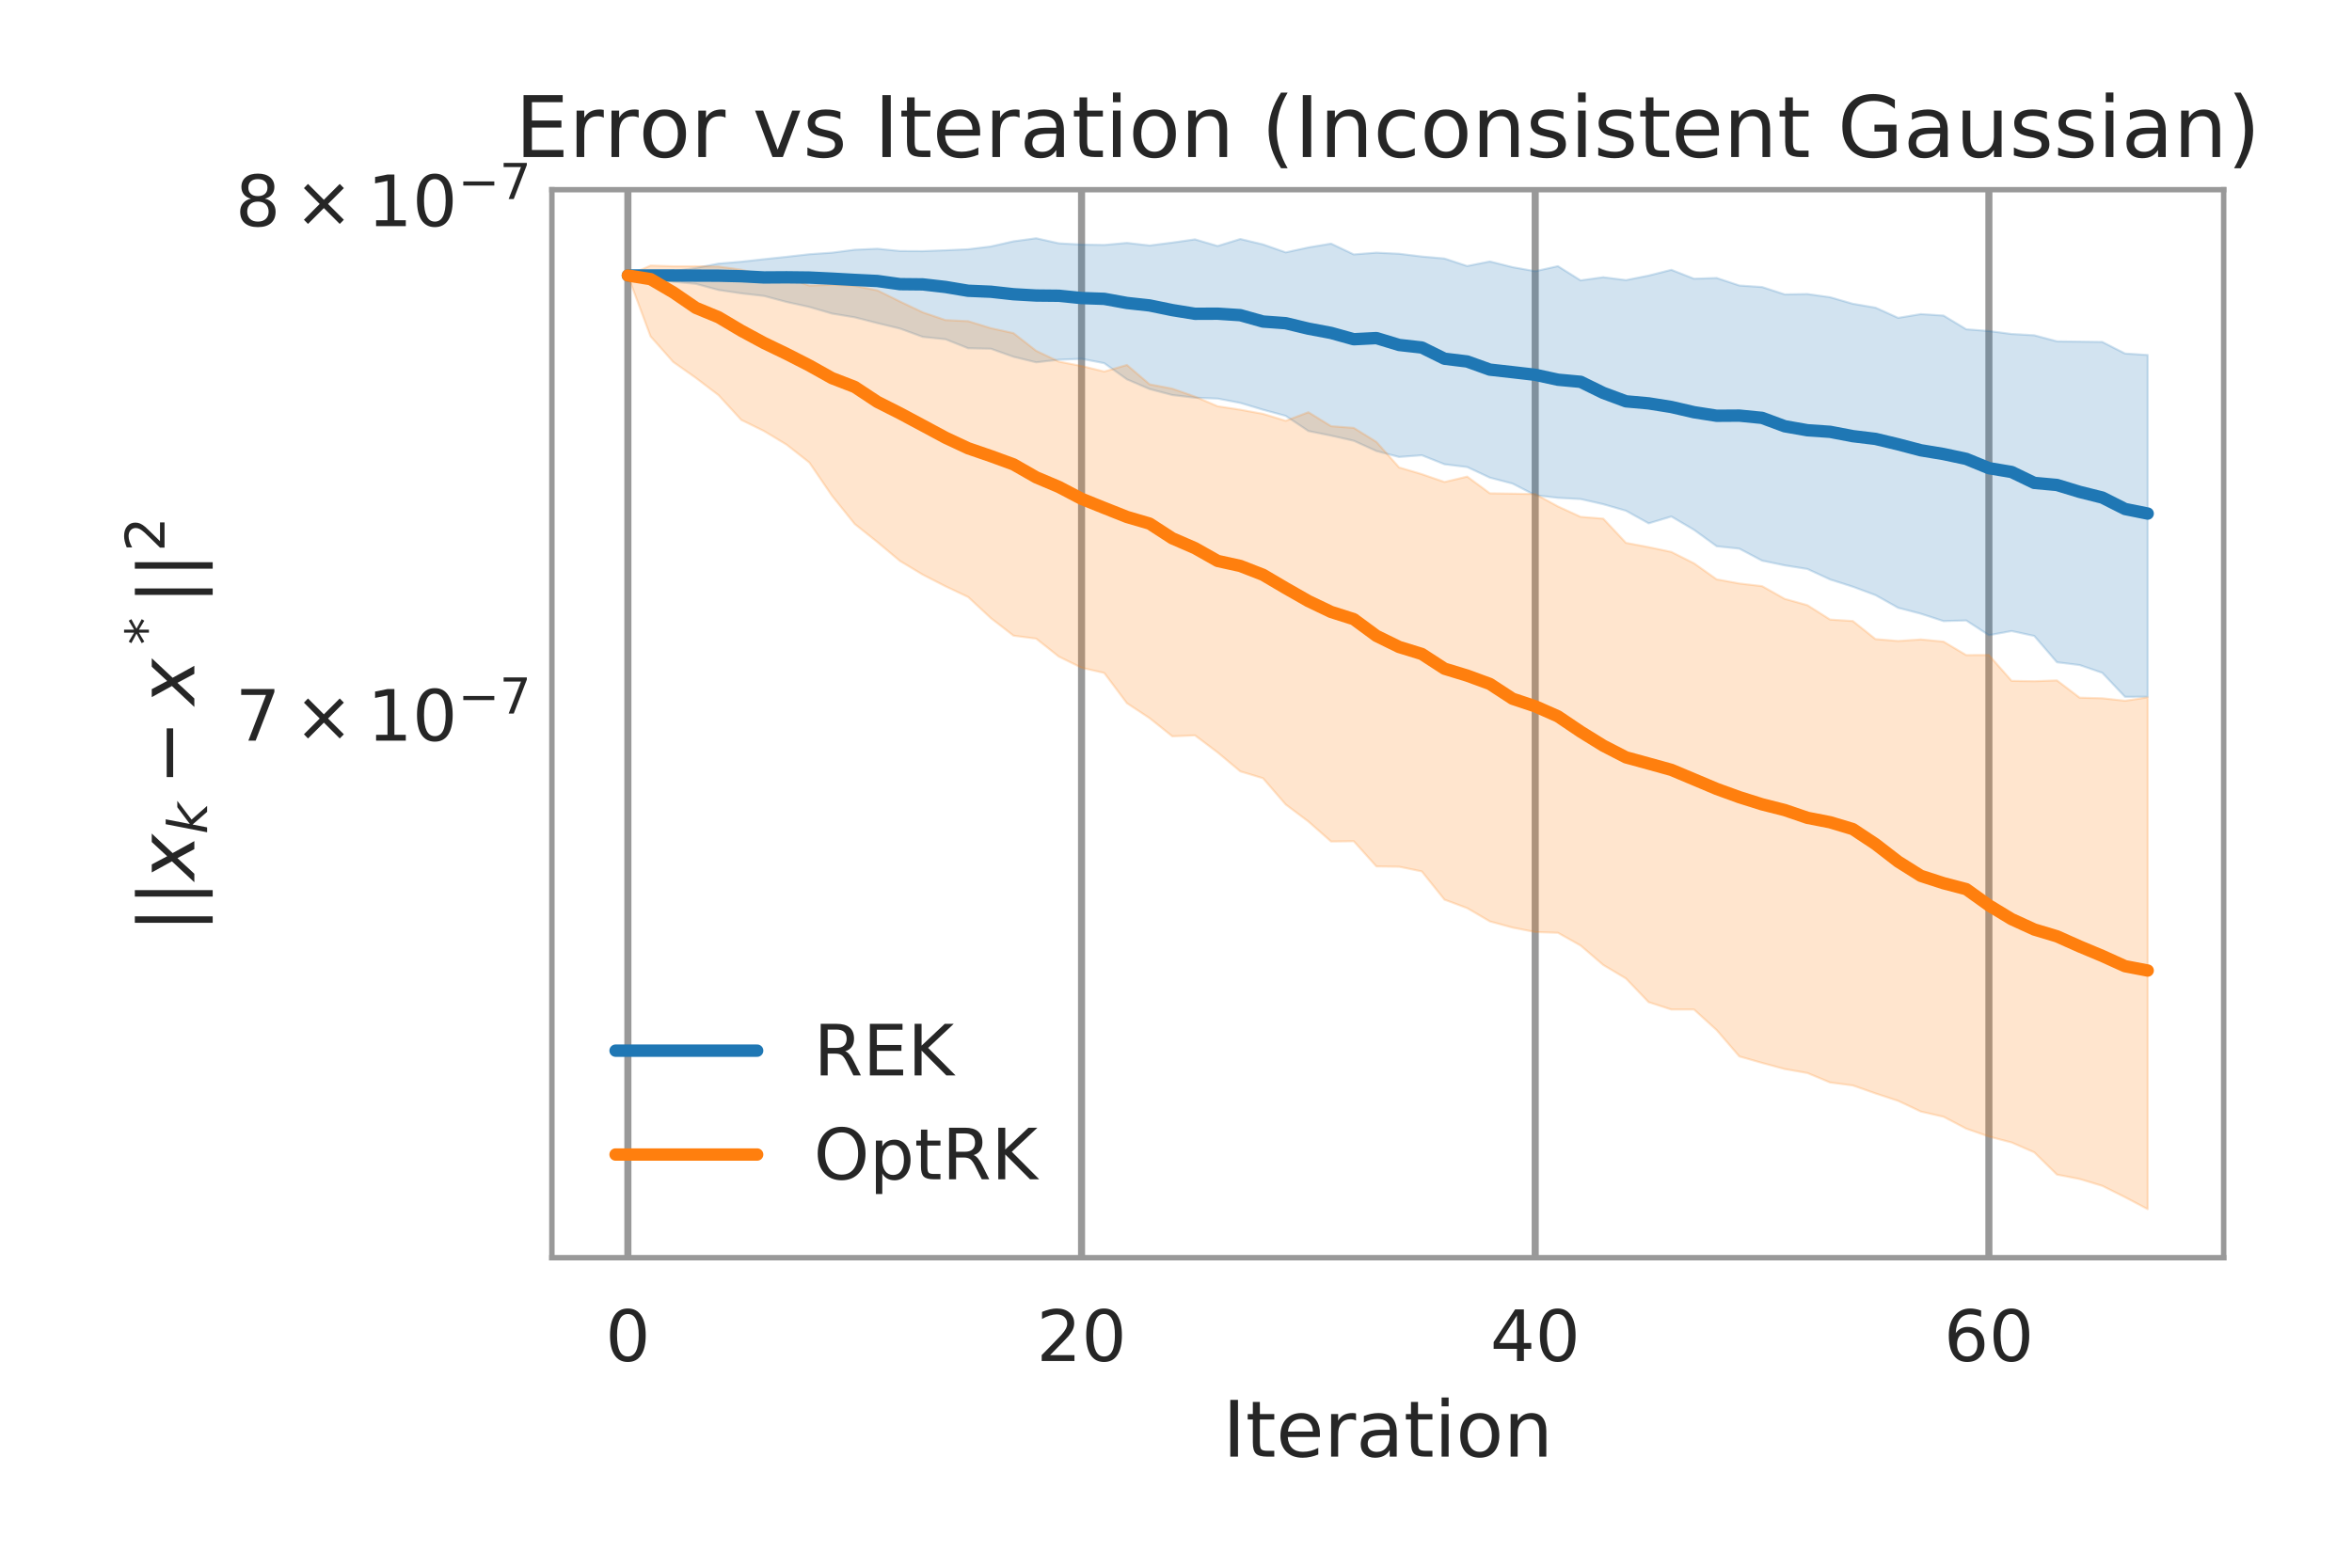 <?xml version="1.0" encoding="utf-8" standalone="no"?>
<!DOCTYPE svg PUBLIC "-//W3C//DTD SVG 1.1//EN"
  "http://www.w3.org/Graphics/SVG/1.1/DTD/svg11.dtd">
<!-- Created with matplotlib (http://matplotlib.org/) -->
<svg height="288pt" version="1.1" viewBox="0 0 432 288" width="432pt" xmlns="http://www.w3.org/2000/svg" xmlns:xlink="http://www.w3.org/1999/xlink">
 <defs>
  <style type="text/css">
*{stroke-linecap:butt;stroke-linejoin:round;}
  </style>
 </defs>
 <g id="figure_1">
  <g id="patch_1">
   <path d="M 0 288 
L 432 288 
L 432 0 
L 0 0 
z
" style="fill:none;"/>
  </g>
  <g id="axes_1">
   <g id="patch_2">
    <path d="M 101.366 231.052 
L 408.429 231.052 
L 408.429 34.848 
L 101.366 34.848 
z
" style="fill:none;"/>
   </g>
   <g id="matplotlib.axis_1">
    <g id="xtick_1">
     <g id="line2d_1">
      <path clip-path="url(#p6f4f05594f)" d="M 115.324 231.052 
L 115.324 34.848 
" style="fill:none;stroke:#999999;stroke-linecap:round;stroke-width:1.3;"/>
     </g>
     <g id="line2d_2"/>
     <g id="text_1">
      <!-- 0 -->
      <defs>
       <path d="M 31.781 66.406 
Q 24.172 66.406 20.328 58.906 
Q 16.5 51.422 16.5 36.375 
Q 16.5 21.391 20.328 13.891 
Q 24.172 6.391 31.781 6.391 
Q 39.453 6.391 43.281 13.891 
Q 47.125 21.391 47.125 36.375 
Q 47.125 51.422 43.281 58.906 
Q 39.453 66.406 31.781 66.406 
z
M 31.781 74.219 
Q 44.047 74.219 50.516 64.516 
Q 56.984 54.828 56.984 36.375 
Q 56.984 17.969 50.516 8.266 
Q 44.047 -1.422 31.781 -1.422 
Q 19.531 -1.422 13.062 8.266 
Q 6.594 17.969 6.594 36.375 
Q 6.594 54.828 13.062 64.516 
Q 19.531 74.219 31.781 74.219 
z
" id="DejaVuSans-30"/>
      </defs>
      <g style="fill:#262626;" transform="translate(111.188 250.03)scale(0.13 -0.13)">
       <use xlink:href="#DejaVuSans-30"/>
      </g>
     </g>
    </g>
    <g id="xtick_2">
     <g id="line2d_3">
      <path clip-path="url(#p6f4f05594f)" d="M 198.652 231.052 
L 198.652 34.848 
" style="fill:none;stroke:#999999;stroke-linecap:round;stroke-width:1.3;"/>
     </g>
     <g id="line2d_4"/>
     <g id="text_2">
      <!-- 20 -->
      <defs>
       <path d="M 19.188 8.297 
L 53.609 8.297 
L 53.609 0 
L 7.328 0 
L 7.328 8.297 
Q 12.938 14.109 22.625 23.891 
Q 32.328 33.688 34.812 36.531 
Q 39.547 41.844 41.422 45.531 
Q 43.312 49.219 43.312 52.781 
Q 43.312 58.594 39.234 62.25 
Q 35.156 65.922 28.609 65.922 
Q 23.969 65.922 18.812 64.312 
Q 13.672 62.703 7.812 59.422 
L 7.812 69.391 
Q 13.766 71.781 18.938 73 
Q 24.125 74.219 28.422 74.219 
Q 39.75 74.219 46.484 68.547 
Q 53.219 62.891 53.219 53.422 
Q 53.219 48.922 51.531 44.891 
Q 49.859 40.875 45.406 35.406 
Q 44.188 33.984 37.641 27.219 
Q 31.109 20.453 19.188 8.297 
z
" id="DejaVuSans-32"/>
      </defs>
      <g style="fill:#262626;" transform="translate(190.38 250.03)scale(0.13 -0.13)">
       <use xlink:href="#DejaVuSans-32"/>
       <use x="63.623" xlink:href="#DejaVuSans-30"/>
      </g>
     </g>
    </g>
    <g id="xtick_3">
     <g id="line2d_5">
      <path clip-path="url(#p6f4f05594f)" d="M 281.979 231.052 
L 281.979 34.848 
" style="fill:none;stroke:#999999;stroke-linecap:round;stroke-width:1.3;"/>
     </g>
     <g id="line2d_6"/>
     <g id="text_3">
      <!-- 40 -->
      <defs>
       <path d="M 37.797 64.312 
L 12.891 25.391 
L 37.797 25.391 
z
M 35.203 72.906 
L 47.609 72.906 
L 47.609 25.391 
L 58.016 25.391 
L 58.016 17.188 
L 47.609 17.188 
L 47.609 0 
L 37.797 0 
L 37.797 17.188 
L 4.891 17.188 
L 4.891 26.703 
z
" id="DejaVuSans-34"/>
      </defs>
      <g style="fill:#262626;" transform="translate(273.708 250.03)scale(0.13 -0.13)">
       <use xlink:href="#DejaVuSans-34"/>
       <use x="63.623" xlink:href="#DejaVuSans-30"/>
      </g>
     </g>
    </g>
    <g id="xtick_4">
     <g id="line2d_7">
      <path clip-path="url(#p6f4f05594f)" d="M 365.307 231.052 
L 365.307 34.848 
" style="fill:none;stroke:#999999;stroke-linecap:round;stroke-width:1.3;"/>
     </g>
     <g id="line2d_8"/>
     <g id="text_4">
      <!-- 60 -->
      <defs>
       <path d="M 33.016 40.375 
Q 26.375 40.375 22.484 35.828 
Q 18.609 31.297 18.609 23.391 
Q 18.609 15.531 22.484 10.953 
Q 26.375 6.391 33.016 6.391 
Q 39.656 6.391 43.531 10.953 
Q 47.406 15.531 47.406 23.391 
Q 47.406 31.297 43.531 35.828 
Q 39.656 40.375 33.016 40.375 
z
M 52.594 71.297 
L 52.594 62.312 
Q 48.875 64.062 45.094 64.984 
Q 41.312 65.922 37.594 65.922 
Q 27.828 65.922 22.672 59.328 
Q 17.531 52.734 16.797 39.406 
Q 19.672 43.656 24.016 45.922 
Q 28.375 48.188 33.594 48.188 
Q 44.578 48.188 50.953 41.516 
Q 57.328 34.859 57.328 23.391 
Q 57.328 12.156 50.688 5.359 
Q 44.047 -1.422 33.016 -1.422 
Q 20.359 -1.422 13.672 8.266 
Q 6.984 17.969 6.984 36.375 
Q 6.984 53.656 15.188 63.938 
Q 23.391 74.219 37.203 74.219 
Q 40.922 74.219 44.703 73.484 
Q 48.484 72.75 52.594 71.297 
z
" id="DejaVuSans-36"/>
      </defs>
      <g style="fill:#262626;" transform="translate(357.036 250.03)scale(0.13 -0.13)">
       <use xlink:href="#DejaVuSans-36"/>
       <use x="63.623" xlink:href="#DejaVuSans-30"/>
      </g>
     </g>
    </g>
    <g id="text_5">
     <!-- Iteration -->
     <defs>
      <path d="M 9.812 72.906 
L 19.672 72.906 
L 19.672 0 
L 9.812 0 
z
" id="DejaVuSans-49"/>
      <path d="M 18.312 70.219 
L 18.312 54.688 
L 36.812 54.688 
L 36.812 47.703 
L 18.312 47.703 
L 18.312 18.016 
Q 18.312 11.328 20.141 9.422 
Q 21.969 7.516 27.594 7.516 
L 36.812 7.516 
L 36.812 0 
L 27.594 0 
Q 17.188 0 13.234 3.875 
Q 9.281 7.766 9.281 18.016 
L 9.281 47.703 
L 2.688 47.703 
L 2.688 54.688 
L 9.281 54.688 
L 9.281 70.219 
z
" id="DejaVuSans-74"/>
      <path d="M 56.203 29.594 
L 56.203 25.203 
L 14.891 25.203 
Q 15.484 15.922 20.484 11.062 
Q 25.484 6.203 34.422 6.203 
Q 39.594 6.203 44.453 7.469 
Q 49.312 8.734 54.109 11.281 
L 54.109 2.781 
Q 49.266 0.734 44.188 -0.344 
Q 39.109 -1.422 33.891 -1.422 
Q 20.797 -1.422 13.156 6.188 
Q 5.516 13.812 5.516 26.812 
Q 5.516 40.234 12.766 48.109 
Q 20.016 56 32.328 56 
Q 43.359 56 49.781 48.891 
Q 56.203 41.797 56.203 29.594 
z
M 47.219 32.234 
Q 47.125 39.594 43.094 43.984 
Q 39.062 48.391 32.422 48.391 
Q 24.906 48.391 20.391 44.141 
Q 15.875 39.891 15.188 32.172 
z
" id="DejaVuSans-65"/>
      <path d="M 41.109 46.297 
Q 39.594 47.172 37.812 47.578 
Q 36.031 48 33.891 48 
Q 26.266 48 22.188 43.047 
Q 18.109 38.094 18.109 28.812 
L 18.109 0 
L 9.078 0 
L 9.078 54.688 
L 18.109 54.688 
L 18.109 46.188 
Q 20.953 51.172 25.484 53.578 
Q 30.031 56 36.531 56 
Q 37.453 56 38.578 55.875 
Q 39.703 55.766 41.062 55.516 
z
" id="DejaVuSans-72"/>
      <path d="M 34.281 27.484 
Q 23.391 27.484 19.188 25 
Q 14.984 22.516 14.984 16.5 
Q 14.984 11.719 18.141 8.906 
Q 21.297 6.109 26.703 6.109 
Q 34.188 6.109 38.703 11.406 
Q 43.219 16.703 43.219 25.484 
L 43.219 27.484 
z
M 52.203 31.203 
L 52.203 0 
L 43.219 0 
L 43.219 8.297 
Q 40.141 3.328 35.547 0.953 
Q 30.953 -1.422 24.312 -1.422 
Q 15.922 -1.422 10.953 3.297 
Q 6 8.016 6 15.922 
Q 6 25.141 12.172 29.828 
Q 18.359 34.516 30.609 34.516 
L 43.219 34.516 
L 43.219 35.406 
Q 43.219 41.609 39.141 45 
Q 35.062 48.391 27.688 48.391 
Q 23 48.391 18.547 47.266 
Q 14.109 46.141 10.016 43.891 
L 10.016 52.203 
Q 14.938 54.109 19.578 55.047 
Q 24.219 56 28.609 56 
Q 40.484 56 46.344 49.844 
Q 52.203 43.703 52.203 31.203 
z
" id="DejaVuSans-61"/>
      <path d="M 9.422 54.688 
L 18.406 54.688 
L 18.406 0 
L 9.422 0 
z
M 9.422 75.984 
L 18.406 75.984 
L 18.406 64.594 
L 9.422 64.594 
z
" id="DejaVuSans-69"/>
      <path d="M 30.609 48.391 
Q 23.391 48.391 19.188 42.75 
Q 14.984 37.109 14.984 27.297 
Q 14.984 17.484 19.156 11.844 
Q 23.344 6.203 30.609 6.203 
Q 37.797 6.203 41.984 11.859 
Q 46.188 17.531 46.188 27.297 
Q 46.188 37.016 41.984 42.703 
Q 37.797 48.391 30.609 48.391 
z
M 30.609 56 
Q 42.328 56 49.016 48.375 
Q 55.719 40.766 55.719 27.297 
Q 55.719 13.875 49.016 6.219 
Q 42.328 -1.422 30.609 -1.422 
Q 18.844 -1.422 12.172 6.219 
Q 5.516 13.875 5.516 27.297 
Q 5.516 40.766 12.172 48.375 
Q 18.844 56 30.609 56 
z
" id="DejaVuSans-6f"/>
      <path d="M 54.891 33.016 
L 54.891 0 
L 45.906 0 
L 45.906 32.719 
Q 45.906 40.484 42.875 44.328 
Q 39.844 48.188 33.797 48.188 
Q 26.516 48.188 22.312 43.547 
Q 18.109 38.922 18.109 30.906 
L 18.109 0 
L 9.078 0 
L 9.078 54.688 
L 18.109 54.688 
L 18.109 46.188 
Q 21.344 51.125 25.703 53.562 
Q 30.078 56 35.797 56 
Q 45.219 56 50.047 50.172 
Q 54.891 44.344 54.891 33.016 
z
" id="DejaVuSans-6e"/>
     </defs>
     <g style="fill:#262626;" transform="translate(224.57 267.599)scale(0.143 -0.143)">
      <use xlink:href="#DejaVuSans-49"/>
      <use x="29.492" xlink:href="#DejaVuSans-74"/>
      <use x="68.701" xlink:href="#DejaVuSans-65"/>
      <use x="130.225" xlink:href="#DejaVuSans-72"/>
      <use x="171.338" xlink:href="#DejaVuSans-61"/>
      <use x="232.617" xlink:href="#DejaVuSans-74"/>
      <use x="271.826" xlink:href="#DejaVuSans-69"/>
      <use x="299.609" xlink:href="#DejaVuSans-6f"/>
      <use x="360.791" xlink:href="#DejaVuSans-6e"/>
     </g>
    </g>
   </g>
   <g id="matplotlib.axis_2">
    <g id="ytick_1">
     <g id="line2d_9"/>
     <g id="text_6">
      <!-- $\mathdefault{7\times10^{-7}}$ -->
      <defs>
       <path d="M 8.203 72.906 
L 55.078 72.906 
L 55.078 68.703 
L 28.609 0 
L 18.312 0 
L 43.219 64.594 
L 8.203 64.594 
z
" id="DejaVuSans-37"/>
       <path d="M 70.125 53.719 
L 47.797 31.297 
L 70.125 8.984 
L 64.312 3.078 
L 41.891 25.484 
L 19.484 3.078 
L 13.719 8.984 
L 35.984 31.297 
L 13.719 53.719 
L 19.484 59.625 
L 41.891 37.203 
L 64.312 59.625 
z
" id="DejaVuSans-d7"/>
       <path d="M 12.406 8.297 
L 28.516 8.297 
L 28.516 63.922 
L 10.984 60.406 
L 10.984 69.391 
L 28.422 72.906 
L 38.281 72.906 
L 38.281 8.297 
L 54.391 8.297 
L 54.391 0 
L 12.406 0 
z
" id="DejaVuSans-31"/>
       <path d="M 10.594 35.5 
L 73.188 35.5 
L 73.188 27.203 
L 10.594 27.203 
z
" id="DejaVuSans-2212"/>
      </defs>
      <g style="fill:#262626;" transform="translate(43.236 136.154)scale(0.13 -0.13)">
       <use transform="translate(0 0.684)" xlink:href="#DejaVuSans-37"/>
       <use transform="translate(83.105 0.684)" xlink:href="#DejaVuSans-d7"/>
       <use transform="translate(186.377 0.684)" xlink:href="#DejaVuSans-31"/>
       <use transform="translate(250 0.684)" xlink:href="#DejaVuSans-30"/>
       <use transform="translate(314.58 38.966)scale(0.7)" xlink:href="#DejaVuSans-2212"/>
       <use transform="translate(373.232 38.966)scale(0.7)" xlink:href="#DejaVuSans-37"/>
      </g>
     </g>
    </g>
    <g id="ytick_2">
     <g id="line2d_10"/>
     <g id="text_7">
      <!-- $\mathdefault{8\times10^{-7}}$ -->
      <defs>
       <path d="M 31.781 34.625 
Q 24.75 34.625 20.719 30.859 
Q 16.703 27.094 16.703 20.516 
Q 16.703 13.922 20.719 10.156 
Q 24.75 6.391 31.781 6.391 
Q 38.812 6.391 42.859 10.172 
Q 46.922 13.969 46.922 20.516 
Q 46.922 27.094 42.891 30.859 
Q 38.875 34.625 31.781 34.625 
z
M 21.922 38.812 
Q 15.578 40.375 12.031 44.719 
Q 8.5 49.078 8.5 55.328 
Q 8.5 64.062 14.719 69.141 
Q 20.953 74.219 31.781 74.219 
Q 42.672 74.219 48.875 69.141 
Q 55.078 64.062 55.078 55.328 
Q 55.078 49.078 51.531 44.719 
Q 48 40.375 41.703 38.812 
Q 48.828 37.156 52.797 32.312 
Q 56.781 27.484 56.781 20.516 
Q 56.781 9.906 50.312 4.234 
Q 43.844 -1.422 31.781 -1.422 
Q 19.734 -1.422 13.25 4.234 
Q 6.781 9.906 6.781 20.516 
Q 6.781 27.484 10.781 32.312 
Q 14.797 37.156 21.922 38.812 
z
M 18.312 54.391 
Q 18.312 48.734 21.844 45.562 
Q 25.391 42.391 31.781 42.391 
Q 38.141 42.391 41.719 45.562 
Q 45.312 48.734 45.312 54.391 
Q 45.312 60.062 41.719 63.234 
Q 38.141 66.406 31.781 66.406 
Q 25.391 66.406 21.844 63.234 
Q 18.312 60.062 18.312 54.391 
z
" id="DejaVuSans-38"/>
      </defs>
      <g style="fill:#262626;" transform="translate(43.236 41.629)scale(0.13 -0.13)">
       <use transform="translate(0 0.684)" xlink:href="#DejaVuSans-38"/>
       <use transform="translate(83.105 0.684)" xlink:href="#DejaVuSans-d7"/>
       <use transform="translate(186.377 0.684)" xlink:href="#DejaVuSans-31"/>
       <use transform="translate(250 0.684)" xlink:href="#DejaVuSans-30"/>
       <use transform="translate(314.58 38.966)scale(0.7)" xlink:href="#DejaVuSans-2212"/>
       <use transform="translate(373.232 38.966)scale(0.7)" xlink:href="#DejaVuSans-37"/>
      </g>
     </g>
    </g>
    <g id="text_8">
     <!-- $\|\| x_k - x^* \|\|^2$ -->
     <defs>
      <path d="M 21 76.422 
L 21 -23.578 
L 12.703 -23.578 
L 12.703 76.422 
z
" id="DejaVuSans-7c"/>
      <path d="M 60.016 54.688 
L 34.906 27.875 
L 50.297 0 
L 39.984 0 
L 28.422 21.688 
L 8.297 0 
L -2.594 0 
L 24.312 28.812 
L 10.016 54.688 
L 20.312 54.688 
L 30.812 34.906 
L 49.125 54.688 
z
" id="DejaVuSans-Oblique-78"/>
      <path d="M 18.312 75.984 
L 27.297 75.984 
L 18.703 31.688 
L 49.516 54.688 
L 61.188 54.688 
L 26.812 28.516 
L 51.906 0 
L 41.016 0 
L 17.672 26.703 
L 12.5 0 
L 3.516 0 
z
" id="DejaVuSans-Oblique-6b"/>
      <path d="M 47.016 60.891 
L 29.5 51.422 
L 47.016 41.891 
L 44.188 37.109 
L 27.781 47.016 
L 27.781 28.609 
L 22.219 28.609 
L 22.219 47.016 
L 5.812 37.109 
L 2.984 41.891 
L 20.516 51.422 
L 2.984 60.891 
L 5.812 65.719 
L 22.219 55.812 
L 22.219 74.219 
L 27.781 74.219 
L 27.781 55.812 
L 44.188 65.719 
z
" id="DejaVuSans-2a"/>
     </defs>
     <g style="fill:#262626;" transform="translate(35.804 171.345)rotate(-90)scale(0.143 -0.143)">
      <use transform="translate(0 0.766)" xlink:href="#DejaVuSans-7c"/>
      <use transform="translate(33.691 0.766)" xlink:href="#DejaVuSans-7c"/>
      <use transform="translate(67.383 0.766)" xlink:href="#DejaVuSans-Oblique-78"/>
      <use transform="translate(126.562 -15.641)scale(0.7)" xlink:href="#DejaVuSans-Oblique-6b"/>
      <use transform="translate(189.316 0.766)" xlink:href="#DejaVuSans-2212"/>
      <use transform="translate(292.588 0.766)" xlink:href="#DejaVuSans-Oblique-78"/>
      <use transform="translate(369.871 39.047)scale(0.7)" xlink:href="#DejaVuSans-2a"/>
      <use transform="translate(421.243 0.766)" xlink:href="#DejaVuSans-7c"/>
      <use transform="translate(454.935 0.766)" xlink:href="#DejaVuSans-7c"/>
      <use transform="translate(489.583 39.047)scale(0.7)" xlink:href="#DejaVuSans-32"/>
     </g>
    </g>
   </g>
   <g id="PolyCollection_1">
    <defs>
     <path d="M 115.324 -237.391 
L 115.324 -237.391 
L 119.49 -237.391 
L 123.657 -238.168 
L 127.823 -238.777 
L 131.989 -239.578 
L 136.156 -239.92 
L 140.322 -240.386 
L 144.488 -240.827 
L 148.655 -241.299 
L 152.821 -241.58 
L 156.988 -242.119 
L 161.154 -242.306 
L 165.32 -241.886 
L 169.487 -241.865 
L 173.653 -242.022 
L 177.82 -242.207 
L 181.986 -242.718 
L 186.152 -243.668 
L 190.319 -244.234 
L 194.485 -243.3 
L 198.652 -243.072 
L 202.818 -242.997 
L 206.984 -243.38 
L 211.151 -242.897 
L 215.317 -243.434 
L 219.484 -244.028 
L 223.65 -242.806 
L 227.816 -244.095 
L 231.983 -243.097 
L 236.149 -241.636 
L 240.316 -242.541 
L 244.482 -243.245 
L 248.648 -241.264 
L 252.815 -241.583 
L 256.981 -241.383 
L 261.147 -240.874 
L 265.314 -240.508 
L 269.48 -239.129 
L 273.647 -239.964 
L 277.813 -238.921 
L 281.979 -238.18 
L 286.146 -239.104 
L 290.312 -236.492 
L 294.479 -237.071 
L 298.645 -236.54 
L 302.811 -237.373 
L 306.978 -238.431 
L 311.144 -236.798 
L 315.311 -236.93 
L 319.477 -235.55 
L 323.643 -235.271 
L 327.81 -233.917 
L 331.976 -233.983 
L 336.143 -233.393 
L 340.309 -232.195 
L 344.475 -231.48 
L 348.642 -229.603 
L 352.808 -230.297 
L 356.975 -230.028 
L 361.141 -227.51 
L 365.307 -227.185 
L 369.474 -226.641 
L 373.64 -226.406 
L 377.806 -225.293 
L 381.973 -225.237 
L 386.139 -225.175 
L 390.306 -223.058 
L 394.472 -222.784 
L 394.472 -160.009 
L 394.472 -160.009 
L 390.306 -159.984 
L 386.139 -164.389 
L 381.973 -165.82 
L 377.806 -166.332 
L 373.64 -171.168 
L 369.474 -172.068 
L 365.307 -171.306 
L 361.141 -174.013 
L 356.975 -173.895 
L 352.808 -175.249 
L 348.642 -176.338 
L 344.475 -178.668 
L 340.309 -180.213 
L 336.143 -181.539 
L 331.976 -183.468 
L 327.81 -184.129 
L 323.643 -185.001 
L 319.477 -187.198 
L 315.311 -187.644 
L 311.144 -190.659 
L 306.978 -193.11 
L 302.811 -191.852 
L 298.645 -194.168 
L 294.479 -195.364 
L 290.312 -196.314 
L 286.146 -196.542 
L 281.979 -197.025 
L 277.813 -199.156 
L 273.647 -200.247 
L 269.48 -202.193 
L 265.314 -202.706 
L 261.147 -204.362 
L 256.981 -204.045 
L 252.815 -205.133 
L 248.648 -207.023 
L 244.482 -207.965 
L 240.316 -208.815 
L 236.149 -211.594 
L 231.983 -212.726 
L 227.816 -213.974 
L 223.65 -214.772 
L 219.484 -214.933 
L 215.317 -215.422 
L 211.151 -216.521 
L 206.984 -218.311 
L 202.818 -221.277 
L 198.652 -222.077 
L 194.485 -221.914 
L 190.319 -221.431 
L 186.152 -222.455 
L 181.986 -223.932 
L 177.82 -224.02 
L 173.653 -225.675 
L 169.487 -226.108 
L 165.32 -227.625 
L 161.154 -228.636 
L 156.988 -229.7 
L 152.821 -230.388 
L 148.655 -231.605 
L 144.488 -232.516 
L 140.322 -233.626 
L 136.156 -234.104 
L 131.989 -234.722 
L 127.823 -235.848 
L 123.657 -236.251 
L 119.49 -237.391 
L 115.324 -237.391 
z
" id="m7b3eed74b8" style="stroke:#1f77b4;stroke-opacity:0.2;stroke-width:0.39;"/>
    </defs>
    <g clip-path="url(#p6f4f05594f)">
     <use style="fill:#1f77b4;fill-opacity:0.2;stroke:#1f77b4;stroke-opacity:0.2;stroke-width:0.39;" x="0" xlink:href="#m7b3eed74b8" y="288"/>
    </g>
   </g>
   <g id="PolyCollection_2">
    <defs>
     <path d="M 115.324 -237.391 
L 115.324 -237.391 
L 119.49 -239.222 
L 123.657 -239.089 
L 127.823 -239.093 
L 131.989 -239.036 
L 136.156 -238.461 
L 140.322 -237.438 
L 144.488 -237.049 
L 148.655 -235.537 
L 152.821 -235.699 
L 156.988 -235.486 
L 161.154 -234.655 
L 165.32 -232.596 
L 169.487 -230.618 
L 173.653 -229.199 
L 177.82 -228.998 
L 181.986 -227.713 
L 186.152 -226.798 
L 190.319 -223.553 
L 194.485 -221.568 
L 198.652 -220.766 
L 202.818 -219.741 
L 206.984 -220.953 
L 211.151 -217.4 
L 215.317 -216.598 
L 219.484 -215.141 
L 223.65 -213.366 
L 227.816 -212.732 
L 231.983 -211.971 
L 236.149 -210.696 
L 240.316 -212.272 
L 244.482 -209.707 
L 248.648 -209.393 
L 252.815 -206.817 
L 256.981 -202.126 
L 261.147 -200.892 
L 265.314 -199.455 
L 269.48 -200.446 
L 273.647 -197.372 
L 277.813 -197.31 
L 281.979 -197.233 
L 286.146 -194.965 
L 290.312 -193.053 
L 294.479 -192.718 
L 298.645 -188.273 
L 302.811 -187.486 
L 306.978 -186.605 
L 311.144 -184.514 
L 315.311 -181.567 
L 319.477 -180.806 
L 323.643 -180.32 
L 327.81 -177.982 
L 331.976 -176.818 
L 336.143 -174.179 
L 340.309 -173.913 
L 344.475 -170.591 
L 348.642 -170.238 
L 352.808 -170.529 
L 356.975 -170.124 
L 361.141 -167.65 
L 365.307 -167.672 
L 369.474 -162.921 
L 373.64 -162.852 
L 377.806 -163.005 
L 381.973 -159.831 
L 386.139 -159.723 
L 390.306 -159.262 
L 394.472 -159.883 
L 394.472 -65.866 
L 394.472 -65.866 
L 390.306 -68.061 
L 386.139 -70.144 
L 381.973 -71.403 
L 377.806 -72.212 
L 373.64 -76.302 
L 369.474 -78.115 
L 365.307 -79.199 
L 361.141 -80.655 
L 356.975 -82.836 
L 352.808 -83.793 
L 348.642 -85.759 
L 344.475 -87.126 
L 340.309 -88.59 
L 336.143 -89.134 
L 331.976 -90.869 
L 327.81 -91.605 
L 323.643 -92.729 
L 319.477 -93.92 
L 315.311 -98.755 
L 311.144 -102.538 
L 306.978 -102.538 
L 302.811 -103.891 
L 298.645 -108.238 
L 294.479 -110.719 
L 290.312 -114.292 
L 286.146 -116.634 
L 281.979 -116.773 
L 277.813 -117.593 
L 273.647 -118.726 
L 269.48 -121.164 
L 265.314 -122.721 
L 261.147 -127.911 
L 256.981 -128.77 
L 252.815 -128.825 
L 248.648 -133.458 
L 244.482 -133.404 
L 240.316 -137.077 
L 236.149 -140.202 
L 231.983 -145.023 
L 227.816 -146.283 
L 223.65 -149.765 
L 219.484 -152.902 
L 215.317 -152.731 
L 211.151 -156.063 
L 206.984 -158.815 
L 202.818 -164.371 
L 198.652 -165.323 
L 194.485 -167.368 
L 190.319 -170.672 
L 186.152 -171.221 
L 181.986 -174.447 
L 177.82 -178.321 
L 173.653 -180.289 
L 169.487 -182.424 
L 165.32 -184.926 
L 161.154 -188.41 
L 156.988 -191.733 
L 152.821 -196.916 
L 148.655 -203.024 
L 144.488 -206.302 
L 140.322 -208.812 
L 136.156 -210.853 
L 131.989 -215.389 
L 127.823 -218.56 
L 123.657 -221.495 
L 119.49 -226.201 
L 115.324 -237.391 
z
" id="mcce81bd2c8" style="stroke:#ff7f0e;stroke-opacity:0.2;stroke-width:0.39;"/>
    </defs>
    <g clip-path="url(#p6f4f05594f)">
     <use style="fill:#ff7f0e;fill-opacity:0.2;stroke:#ff7f0e;stroke-opacity:0.2;stroke-width:0.39;" x="0" xlink:href="#mcce81bd2c8" y="288"/>
    </g>
   </g>
   <g id="line2d_11">
    <path clip-path="url(#p6f4f05594f)" d="M 115.324 50.609 
L 119.49 50.609 
L 123.657 50.609 
L 127.823 50.63 
L 131.989 50.644 
L 136.156 50.745 
L 140.322 50.969 
L 144.488 50.943 
L 148.655 50.99 
L 152.821 51.19 
L 156.988 51.421 
L 161.154 51.623 
L 165.32 52.202 
L 169.487 52.244 
L 173.653 52.718 
L 177.82 53.416 
L 181.986 53.593 
L 186.152 54.052 
L 190.319 54.292 
L 194.485 54.334 
L 198.652 54.756 
L 202.818 54.902 
L 206.984 55.659 
L 211.151 56.113 
L 215.317 56.969 
L 219.484 57.645 
L 223.65 57.629 
L 227.816 57.901 
L 231.983 59.071 
L 236.149 59.375 
L 240.316 60.377 
L 244.482 61.162 
L 248.648 62.322 
L 252.815 62.109 
L 256.981 63.375 
L 261.147 63.84 
L 265.314 65.9 
L 269.48 66.408 
L 273.647 67.905 
L 277.813 68.371 
L 281.979 68.852 
L 286.146 69.756 
L 290.312 70.142 
L 294.479 72.182 
L 298.645 73.728 
L 302.811 74.101 
L 306.978 74.766 
L 311.144 75.728 
L 315.311 76.38 
L 319.477 76.354 
L 323.643 76.766 
L 327.81 78.311 
L 331.976 79.042 
L 336.143 79.33 
L 340.309 80.128 
L 344.475 80.629 
L 348.642 81.627 
L 352.808 82.721 
L 356.975 83.412 
L 361.141 84.301 
L 365.307 86.005 
L 369.474 86.705 
L 373.64 88.714 
L 377.806 89.093 
L 381.973 90.362 
L 386.139 91.406 
L 390.306 93.508 
L 394.472 94.347 
" style="fill:none;stroke:#1f77b4;stroke-linecap:round;stroke-width:2.275;"/>
   </g>
   <g id="line2d_12">
    <path clip-path="url(#p6f4f05594f)" d="M 115.324 50.609 
L 119.49 51.276 
L 123.657 53.713 
L 127.823 56.563 
L 131.989 58.284 
L 136.156 60.757 
L 140.322 63.006 
L 144.488 65.017 
L 148.655 67.144 
L 152.821 69.47 
L 156.988 71.083 
L 161.154 73.834 
L 165.32 75.936 
L 169.487 78.164 
L 173.653 80.405 
L 177.82 82.353 
L 181.986 83.785 
L 186.152 85.309 
L 190.319 87.69 
L 194.485 89.453 
L 198.652 91.635 
L 202.818 93.313 
L 206.984 94.968 
L 211.151 96.191 
L 215.317 98.889 
L 219.484 100.698 
L 223.65 103.051 
L 227.816 103.97 
L 231.983 105.594 
L 236.149 108.048 
L 240.316 110.424 
L 244.482 112.415 
L 248.648 113.745 
L 252.815 116.816 
L 256.981 118.855 
L 261.147 120.14 
L 265.314 122.844 
L 269.48 124.117 
L 273.647 125.645 
L 277.813 128.363 
L 281.979 129.753 
L 286.146 131.597 
L 290.312 134.406 
L 294.479 136.986 
L 298.645 139.131 
L 302.811 140.274 
L 306.978 141.428 
L 311.144 143.178 
L 315.311 144.935 
L 319.477 146.449 
L 323.643 147.762 
L 327.81 148.82 
L 331.976 150.243 
L 336.143 151.057 
L 340.309 152.309 
L 344.475 155.067 
L 348.642 158.285 
L 352.808 160.904 
L 356.975 162.253 
L 361.141 163.343 
L 365.307 166.327 
L 369.474 168.852 
L 373.64 170.756 
L 377.806 172.01 
L 381.973 173.868 
L 386.139 175.613 
L 390.306 177.499 
L 394.472 178.297 
" style="fill:none;stroke:#ff7f0e;stroke-linecap:round;stroke-width:2.275;"/>
   </g>
   <g id="patch_3">
    <path d="M 101.366 231.052 
L 101.366 34.848 
" style="fill:none;stroke:#999999;stroke-linecap:square;stroke-linejoin:miter;"/>
   </g>
   <g id="patch_4">
    <path d="M 408.429 231.052 
L 408.429 34.848 
" style="fill:none;stroke:#999999;stroke-linecap:square;stroke-linejoin:miter;"/>
   </g>
   <g id="patch_5">
    <path d="M 101.366 231.052 
L 408.429 231.052 
" style="fill:none;stroke:#999999;stroke-linecap:square;stroke-linejoin:miter;"/>
   </g>
   <g id="patch_6">
    <path d="M 101.366 34.848 
L 408.429 34.848 
" style="fill:none;stroke:#999999;stroke-linecap:square;stroke-linejoin:miter;"/>
   </g>
   <g id="text_9">
    <!-- Error vs Iteration (Inconsistent Gaussian) -->
    <defs>
     <path d="M 9.812 72.906 
L 55.906 72.906 
L 55.906 64.594 
L 19.672 64.594 
L 19.672 43.016 
L 54.391 43.016 
L 54.391 34.719 
L 19.672 34.719 
L 19.672 8.297 
L 56.781 8.297 
L 56.781 0 
L 9.812 0 
z
" id="DejaVuSans-45"/>
     <path id="DejaVuSans-20"/>
     <path d="M 2.984 54.688 
L 12.5 54.688 
L 29.594 8.797 
L 46.688 54.688 
L 56.203 54.688 
L 35.688 0 
L 23.484 0 
z
" id="DejaVuSans-76"/>
     <path d="M 44.281 53.078 
L 44.281 44.578 
Q 40.484 46.531 36.375 47.5 
Q 32.281 48.484 27.875 48.484 
Q 21.188 48.484 17.844 46.438 
Q 14.5 44.391 14.5 40.281 
Q 14.5 37.156 16.891 35.375 
Q 19.281 33.594 26.516 31.984 
L 29.594 31.297 
Q 39.156 29.25 43.188 25.516 
Q 47.219 21.781 47.219 15.094 
Q 47.219 7.469 41.188 3.016 
Q 35.156 -1.422 24.609 -1.422 
Q 20.219 -1.422 15.453 -0.562 
Q 10.688 0.297 5.422 2 
L 5.422 11.281 
Q 10.406 8.688 15.234 7.391 
Q 20.062 6.109 24.812 6.109 
Q 31.156 6.109 34.562 8.281 
Q 37.984 10.453 37.984 14.406 
Q 37.984 18.062 35.516 20.016 
Q 33.062 21.969 24.703 23.781 
L 21.578 24.516 
Q 13.234 26.266 9.516 29.906 
Q 5.812 33.547 5.812 39.891 
Q 5.812 47.609 11.281 51.797 
Q 16.75 56 26.812 56 
Q 31.781 56 36.172 55.266 
Q 40.578 54.547 44.281 53.078 
z
" id="DejaVuSans-73"/>
     <path d="M 31 75.875 
Q 24.469 64.656 21.281 53.656 
Q 18.109 42.672 18.109 31.391 
Q 18.109 20.125 21.312 9.062 
Q 24.516 -2 31 -13.188 
L 23.188 -13.188 
Q 15.875 -1.703 12.234 9.375 
Q 8.594 20.453 8.594 31.391 
Q 8.594 42.281 12.203 53.312 
Q 15.828 64.359 23.188 75.875 
z
" id="DejaVuSans-28"/>
     <path d="M 48.781 52.594 
L 48.781 44.188 
Q 44.969 46.297 41.141 47.344 
Q 37.312 48.391 33.406 48.391 
Q 24.656 48.391 19.812 42.844 
Q 14.984 37.312 14.984 27.297 
Q 14.984 17.281 19.812 11.734 
Q 24.656 6.203 33.406 6.203 
Q 37.312 6.203 41.141 7.25 
Q 44.969 8.297 48.781 10.406 
L 48.781 2.094 
Q 45.016 0.344 40.984 -0.531 
Q 36.969 -1.422 32.422 -1.422 
Q 20.062 -1.422 12.781 6.344 
Q 5.516 14.109 5.516 27.297 
Q 5.516 40.672 12.859 48.328 
Q 20.219 56 33.016 56 
Q 37.156 56 41.109 55.141 
Q 45.062 54.297 48.781 52.594 
z
" id="DejaVuSans-63"/>
     <path d="M 59.516 10.406 
L 59.516 29.984 
L 43.406 29.984 
L 43.406 38.094 
L 69.281 38.094 
L 69.281 6.781 
Q 63.578 2.734 56.688 0.656 
Q 49.812 -1.422 42 -1.422 
Q 24.906 -1.422 15.25 8.562 
Q 5.609 18.562 5.609 36.375 
Q 5.609 54.25 15.25 64.234 
Q 24.906 74.219 42 74.219 
Q 49.125 74.219 55.547 72.453 
Q 61.969 70.703 67.391 67.281 
L 67.391 56.781 
Q 61.922 61.422 55.766 63.766 
Q 49.609 66.109 42.828 66.109 
Q 29.438 66.109 22.719 58.641 
Q 16.016 51.172 16.016 36.375 
Q 16.016 21.625 22.719 14.156 
Q 29.438 6.688 42.828 6.688 
Q 48.047 6.688 52.141 7.594 
Q 56.25 8.5 59.516 10.406 
z
" id="DejaVuSans-47"/>
     <path d="M 8.5 21.578 
L 8.5 54.688 
L 17.484 54.688 
L 17.484 21.922 
Q 17.484 14.156 20.5 10.266 
Q 23.531 6.391 29.594 6.391 
Q 36.859 6.391 41.078 11.031 
Q 45.312 15.672 45.312 23.688 
L 45.312 54.688 
L 54.297 54.688 
L 54.297 0 
L 45.312 0 
L 45.312 8.406 
Q 42.047 3.422 37.719 1 
Q 33.406 -1.422 27.688 -1.422 
Q 18.266 -1.422 13.375 4.438 
Q 8.5 10.297 8.5 21.578 
z
M 31.109 56 
z
" id="DejaVuSans-75"/>
     <path d="M 8.016 75.875 
L 15.828 75.875 
Q 23.141 64.359 26.781 53.312 
Q 30.422 42.281 30.422 31.391 
Q 30.422 20.453 26.781 9.375 
Q 23.141 -1.703 15.828 -13.188 
L 8.016 -13.188 
Q 14.5 -2 17.703 9.062 
Q 20.906 20.125 20.906 31.391 
Q 20.906 42.672 17.703 53.656 
Q 14.5 64.656 8.016 75.875 
z
" id="DejaVuSans-29"/>
    </defs>
    <g style="fill:#262626;" transform="translate(94.629 28.848)scale(0.156 -0.156)">
     <use xlink:href="#DejaVuSans-45"/>
     <use x="63.184" xlink:href="#DejaVuSans-72"/>
     <use x="104.281" xlink:href="#DejaVuSans-72"/>
     <use x="145.363" xlink:href="#DejaVuSans-6f"/>
     <use x="206.545" xlink:href="#DejaVuSans-72"/>
     <use x="247.658" xlink:href="#DejaVuSans-20"/>
     <use x="279.445" xlink:href="#DejaVuSans-76"/>
     <use x="338.625" xlink:href="#DejaVuSans-73"/>
     <use x="390.725" xlink:href="#DejaVuSans-20"/>
     <use x="422.512" xlink:href="#DejaVuSans-49"/>
     <use x="452.004" xlink:href="#DejaVuSans-74"/>
     <use x="491.213" xlink:href="#DejaVuSans-65"/>
     <use x="552.736" xlink:href="#DejaVuSans-72"/>
     <use x="593.85" xlink:href="#DejaVuSans-61"/>
     <use x="655.129" xlink:href="#DejaVuSans-74"/>
     <use x="694.338" xlink:href="#DejaVuSans-69"/>
     <use x="722.121" xlink:href="#DejaVuSans-6f"/>
     <use x="783.303" xlink:href="#DejaVuSans-6e"/>
     <use x="846.682" xlink:href="#DejaVuSans-20"/>
     <use x="878.469" xlink:href="#DejaVuSans-28"/>
     <use x="917.482" xlink:href="#DejaVuSans-49"/>
     <use x="946.975" xlink:href="#DejaVuSans-6e"/>
     <use x="1010.354" xlink:href="#DejaVuSans-63"/>
     <use x="1065.334" xlink:href="#DejaVuSans-6f"/>
     <use x="1126.516" xlink:href="#DejaVuSans-6e"/>
     <use x="1189.895" xlink:href="#DejaVuSans-73"/>
     <use x="1241.994" xlink:href="#DejaVuSans-69"/>
     <use x="1269.777" xlink:href="#DejaVuSans-73"/>
     <use x="1321.877" xlink:href="#DejaVuSans-74"/>
     <use x="1361.086" xlink:href="#DejaVuSans-65"/>
     <use x="1422.609" xlink:href="#DejaVuSans-6e"/>
     <use x="1485.988" xlink:href="#DejaVuSans-74"/>
     <use x="1525.197" xlink:href="#DejaVuSans-20"/>
     <use x="1556.984" xlink:href="#DejaVuSans-47"/>
     <use x="1634.475" xlink:href="#DejaVuSans-61"/>
     <use x="1695.754" xlink:href="#DejaVuSans-75"/>
     <use x="1759.133" xlink:href="#DejaVuSans-73"/>
     <use x="1811.232" xlink:href="#DejaVuSans-73"/>
     <use x="1863.332" xlink:href="#DejaVuSans-69"/>
     <use x="1891.115" xlink:href="#DejaVuSans-61"/>
     <use x="1952.395" xlink:href="#DejaVuSans-6e"/>
     <use x="2015.773" xlink:href="#DejaVuSans-29"/>
    </g>
   </g>
   <g id="legend_1">
    <g id="line2d_13">
     <path d="M 113.066 193.017 
L 139.066 193.017 
" style="fill:none;stroke:#1f77b4;stroke-linecap:round;stroke-width:2.275;"/>
    </g>
    <g id="line2d_14"/>
    <g id="text_10">
     <!-- REK -->
     <defs>
      <path d="M 44.391 34.188 
Q 47.562 33.109 50.562 29.594 
Q 53.562 26.078 56.594 19.922 
L 66.609 0 
L 56 0 
L 46.688 18.703 
Q 43.062 26.031 39.672 28.422 
Q 36.281 30.812 30.422 30.812 
L 19.672 30.812 
L 19.672 0 
L 9.812 0 
L 9.812 72.906 
L 32.078 72.906 
Q 44.578 72.906 50.734 67.672 
Q 56.891 62.453 56.891 51.906 
Q 56.891 45.016 53.688 40.469 
Q 50.484 35.938 44.391 34.188 
z
M 19.672 64.797 
L 19.672 38.922 
L 32.078 38.922 
Q 39.203 38.922 42.844 42.219 
Q 46.484 45.516 46.484 51.906 
Q 46.484 58.297 42.844 61.547 
Q 39.203 64.797 32.078 64.797 
z
" id="DejaVuSans-52"/>
      <path d="M 9.812 72.906 
L 19.672 72.906 
L 19.672 42.094 
L 52.391 72.906 
L 65.094 72.906 
L 28.906 38.922 
L 67.672 0 
L 54.688 0 
L 19.672 35.109 
L 19.672 0 
L 9.812 0 
z
" id="DejaVuSans-4b"/>
     </defs>
     <g style="fill:#262626;" transform="translate(149.466 197.567)scale(0.13 -0.13)">
      <use xlink:href="#DejaVuSans-52"/>
      <use x="69.482" xlink:href="#DejaVuSans-45"/>
      <use x="132.666" xlink:href="#DejaVuSans-4b"/>
     </g>
    </g>
    <g id="line2d_15">
     <path d="M 113.066 212.098 
L 139.066 212.098 
" style="fill:none;stroke:#ff7f0e;stroke-linecap:round;stroke-width:2.275;"/>
    </g>
    <g id="line2d_16"/>
    <g id="text_11">
     <!-- OptRK -->
     <defs>
      <path d="M 39.406 66.219 
Q 28.656 66.219 22.328 58.203 
Q 16.016 50.203 16.016 36.375 
Q 16.016 22.609 22.328 14.594 
Q 28.656 6.594 39.406 6.594 
Q 50.141 6.594 56.422 14.594 
Q 62.703 22.609 62.703 36.375 
Q 62.703 50.203 56.422 58.203 
Q 50.141 66.219 39.406 66.219 
z
M 39.406 74.219 
Q 54.734 74.219 63.906 63.938 
Q 73.094 53.656 73.094 36.375 
Q 73.094 19.141 63.906 8.859 
Q 54.734 -1.422 39.406 -1.422 
Q 24.031 -1.422 14.812 8.828 
Q 5.609 19.094 5.609 36.375 
Q 5.609 53.656 14.812 63.938 
Q 24.031 74.219 39.406 74.219 
z
" id="DejaVuSans-4f"/>
      <path d="M 18.109 8.203 
L 18.109 -20.797 
L 9.078 -20.797 
L 9.078 54.688 
L 18.109 54.688 
L 18.109 46.391 
Q 20.953 51.266 25.266 53.625 
Q 29.594 56 35.594 56 
Q 45.562 56 51.781 48.094 
Q 58.016 40.188 58.016 27.297 
Q 58.016 14.406 51.781 6.484 
Q 45.562 -1.422 35.594 -1.422 
Q 29.594 -1.422 25.266 0.953 
Q 20.953 3.328 18.109 8.203 
z
M 48.688 27.297 
Q 48.688 37.203 44.609 42.844 
Q 40.531 48.484 33.406 48.484 
Q 26.266 48.484 22.188 42.844 
Q 18.109 37.203 18.109 27.297 
Q 18.109 17.391 22.188 11.75 
Q 26.266 6.109 33.406 6.109 
Q 40.531 6.109 44.609 11.75 
Q 48.688 17.391 48.688 27.297 
z
" id="DejaVuSans-70"/>
     </defs>
     <g style="fill:#262626;" transform="translate(149.466 216.648)scale(0.13 -0.13)">
      <use xlink:href="#DejaVuSans-4f"/>
      <use x="78.711" xlink:href="#DejaVuSans-70"/>
      <use x="142.188" xlink:href="#DejaVuSans-74"/>
      <use x="181.396" xlink:href="#DejaVuSans-52"/>
      <use x="250.879" xlink:href="#DejaVuSans-4b"/>
     </g>
    </g>
   </g>
  </g>
 </g>
 <defs>
  <clipPath id="p6f4f05594f">
   <rect height="196.204" width="307.063" x="101.366" y="34.848"/>
  </clipPath>
 </defs>
</svg>
